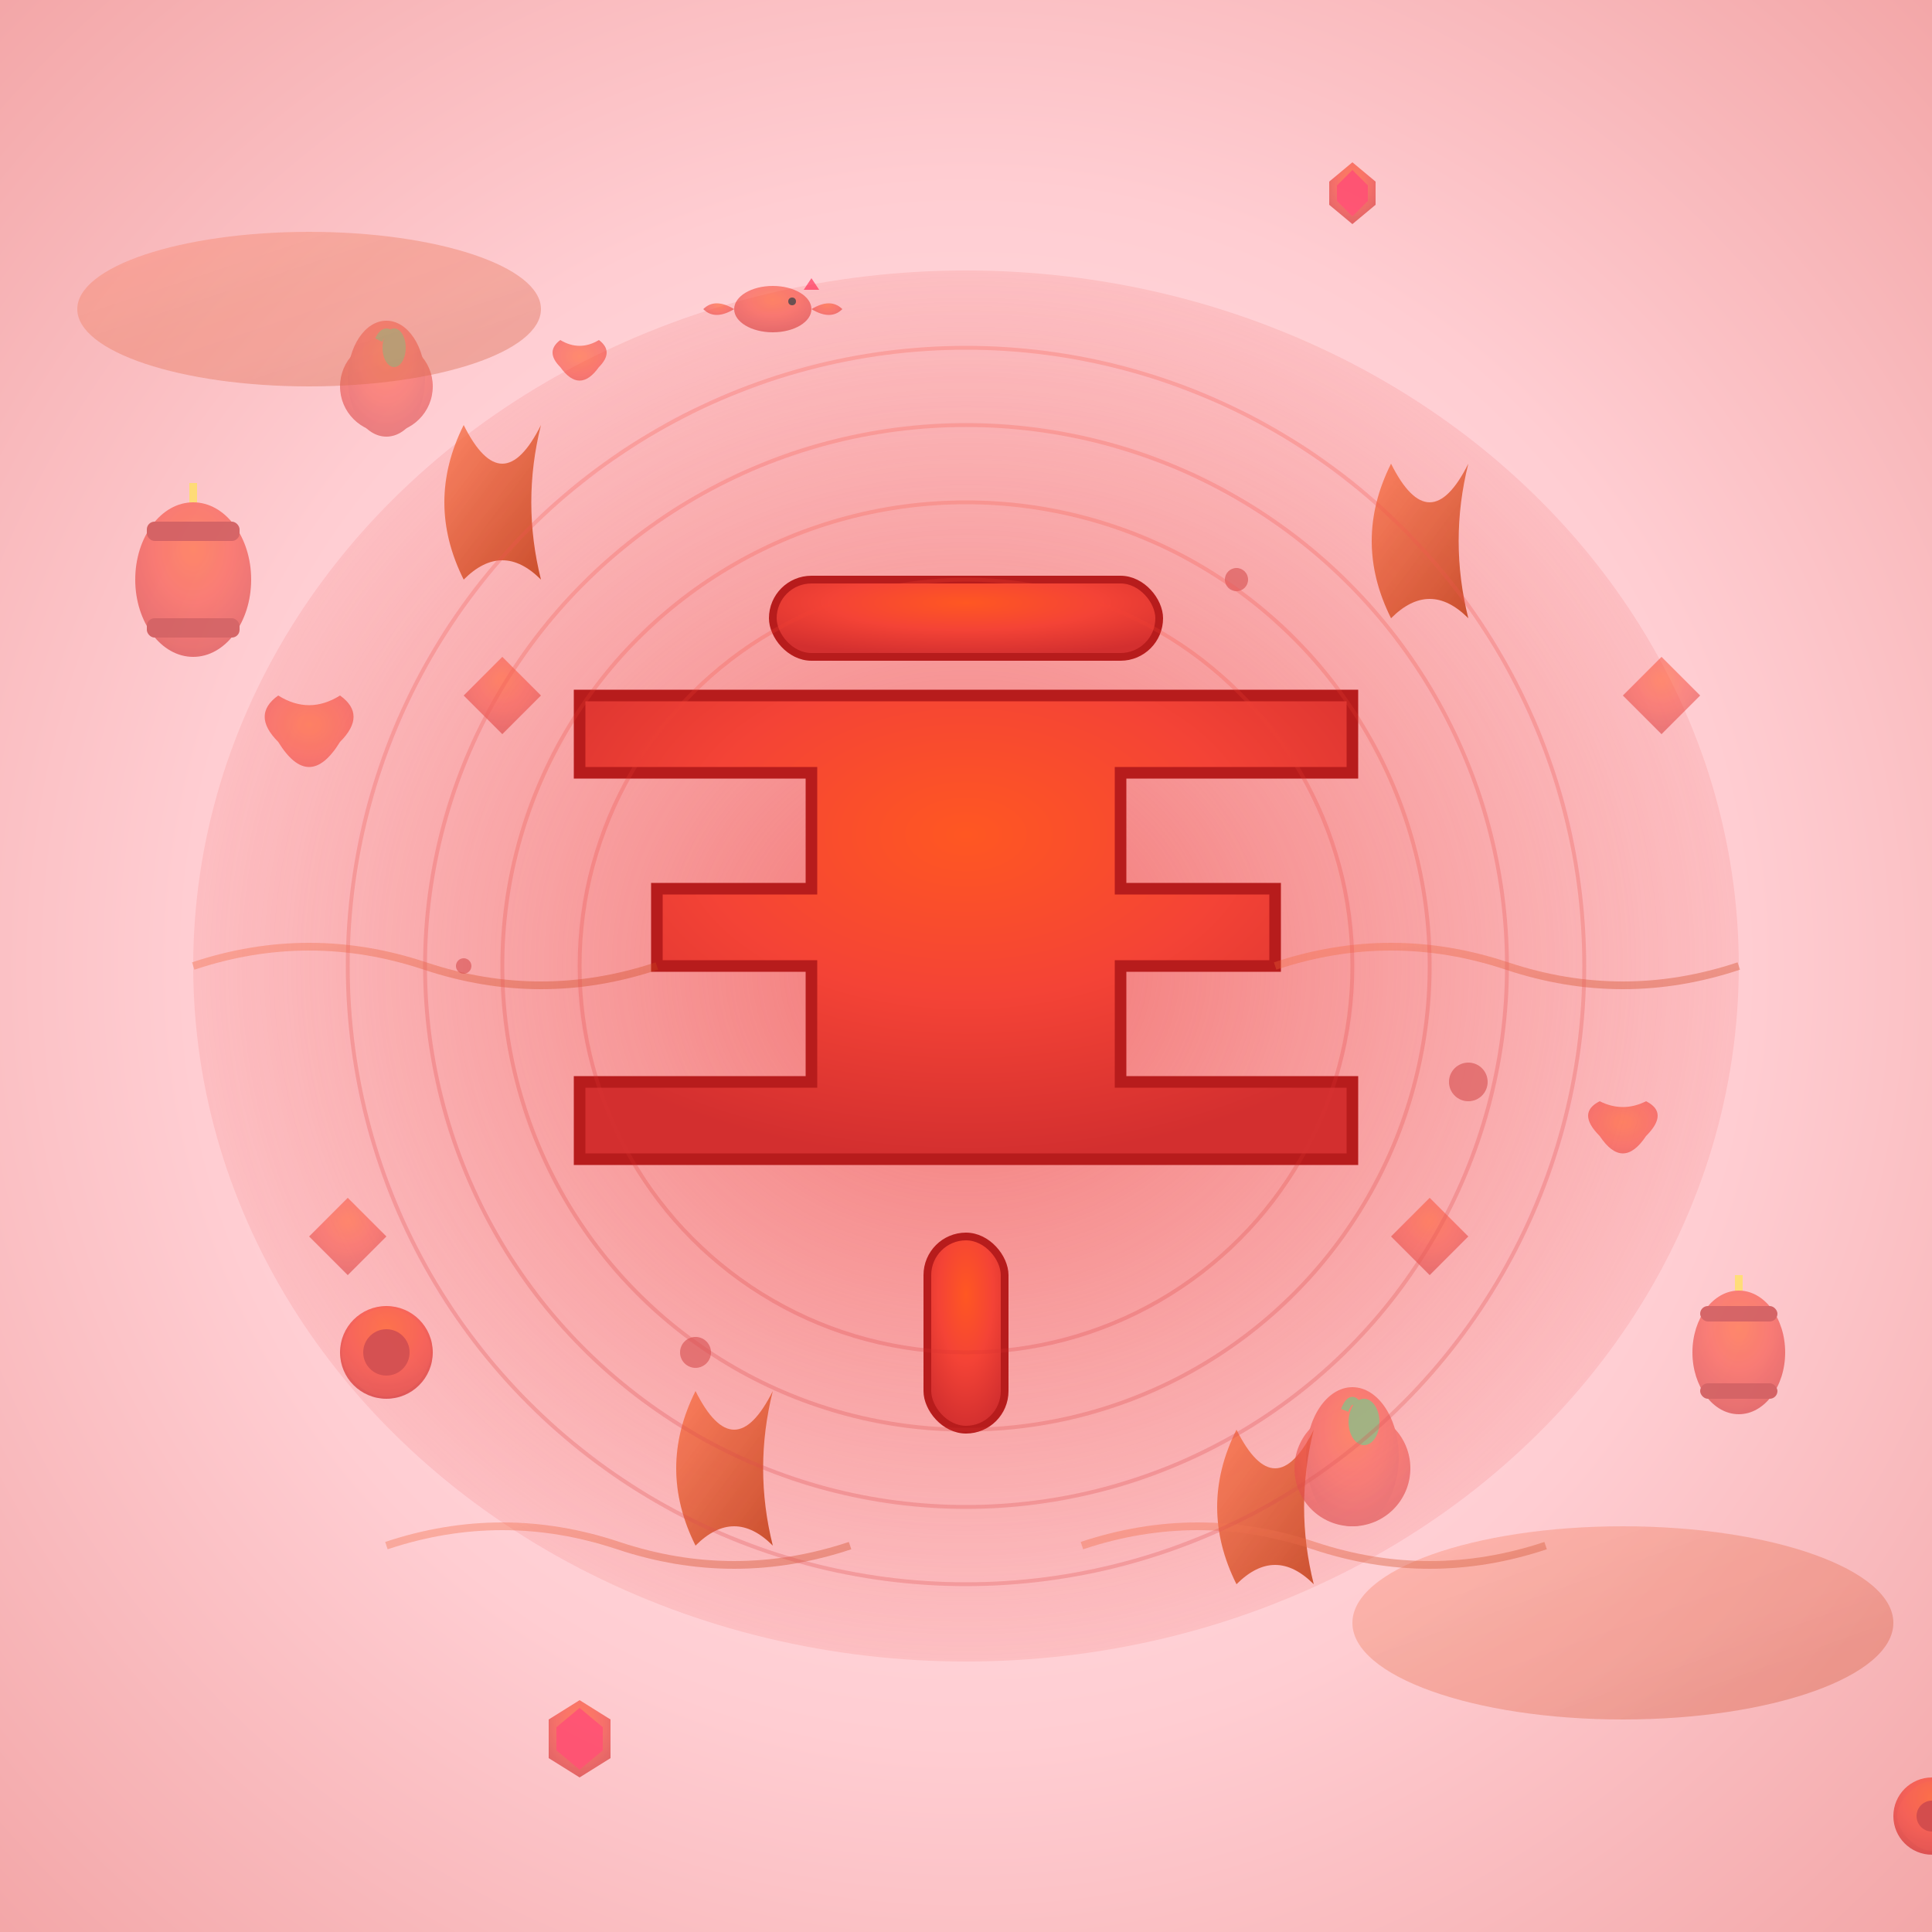 <svg xmlns="http://www.w3.org/2000/svg" width="500" height="500" viewBox="0 0 500 500">
  <rect x="0" y="0" width="500" height="500" fill="#333333" stroke="none"/>
  <defs>
    <radialGradient id="bgGrad103" cx="50%" cy="50%" r="80%">
      <stop offset="0%" style="stop-color:#ffebee;stop-opacity:1" />
      <stop offset="50%" style="stop-color:#ffcdd2;stop-opacity:1" />
      <stop offset="100%" style="stop-color:#ef9a9a;stop-opacity:1" />
    </radialGradient>
    <radialGradient id="redGrad103" cx="50%" cy="30%" r="70%">
      <stop offset="0%" style="stop-color:#ff5722;stop-opacity:1" />
      <stop offset="50%" style="stop-color:#f44336;stop-opacity:1" />
      <stop offset="100%" style="stop-color:#d32f2f;stop-opacity:1" />
    </radialGradient>
    <radialGradient id="passionGlow103" cx="50%" cy="50%" r="60%">
      <stop offset="0%" style="stop-color:#ef5350;stop-opacity:0.8" />
      <stop offset="100%" style="stop-color:#ef5350;stop-opacity:0" />
    </radialGradient>
    <linearGradient id="warmthGrad103" x1="0%" y1="0%" x2="100%" y2="100%">
      <stop offset="0%" style="stop-color:#ff7043;stop-opacity:0.9" />
      <stop offset="100%" style="stop-color:#bf360c;stop-opacity:1" />
    </linearGradient>
  </defs>
  
  <!-- Warm background -->
  <rect width="500" height="500" fill="url(#bgGrad103)"/>
  
  <!-- Passion aura -->
  <ellipse cx="250" cy="250" rx="200" ry="180" fill="url(#passionGlow103)"/>
  
  <!-- Main red element representing 赤 -->
  <!-- Central red character structure -->
  <path d="M150 180 L350 180 L350 200 L290 200 L290 230 L330 230 L330 250 L290 250 L290 280 L350 280 L350 300 L150 300 L150 280 L210 280 L210 250 L170 250 L170 230 L210 230 L210 200 L150 200 Z" 
    fill="url(#redGrad103)" stroke="#b71c1c" stroke-width="3"/>
  
  <!-- Additional character strokes -->
  <rect x="200" y="150" width="100" height="20" rx="10" fill="url(#redGrad103)" stroke="#b71c1c" stroke-width="2"/>
  <rect x="240" y="320" width="20" height="50" rx="10" fill="url(#redGrad103)" stroke="#b71c1c" stroke-width="2"/>
  
  <!-- Fire/heat elements -->
  <g fill="url(#warmthGrad103)" opacity="0.8">
  <!-- Flames -->
  <path d="M120 150 Q110 130 120 110 Q130 130 140 110 Q135 130 140 150 Q130 140 120 150"/>
  <path d="M360 160 Q350 140 360 120 Q370 140 380 120 Q375 140 380 160 Q370 150 360 160"/>
  <path d="M180 400 Q170 380 180 360 Q190 380 200 360 Q195 380 200 400 Q190 390 180 400"/>
  <path d="M320 410 Q310 390 320 370 Q330 390 340 370 Q335 390 340 410 Q330 400 320 410"/>
  
  <!-- Red roses -->
  <g fill="url(#redGrad103)" opacity="0.9">
  <g transform="translate(100,350)">
    <circle cx="0" cy="0" r="12"/>
    <path d="M-8,-8 Q0,-15 8,-8 Q15,0 8,8 Q0,15 -8,8 Q-15,0 -8,-8"/>
    <circle cx="0" cy="0" r="6" fill="#c62828"/>
    
    <g transform="translate(400,120)">
      <circle cx="0" cy="0" r="10"/>
      <path d="M-6,-6 Q0,-12 6,-6 Q12,0 6,6 Q0,12 -6,6 Q-12,0 -6,-6"/>
      <circle cx="0" cy="0" r="4" fill="#c62828"/>
    </g>
    </g>
  
    <!-- Hearts showing love/passion -->
    <g fill="url(#redGrad103)" opacity="0.8">
    <g transform="translate(80,200)">
      <path d="M-8,-8 Q-15,-15 -8,-20 Q0,-15 8,-20 Q15,-15 8,-8 Q0,5 -8,-8"/>
    </g>
    
    <g transform="translate(420,300)">
      <path d="M-6,-6 Q-12,-12 -6,-15 Q0,-12 6,-15 Q12,-12 6,-6 Q0,3 -6,-6"/>
    </g>
    
    <g transform="translate(150,100)">
      <path d="M-5,-5 Q-9,-9 -5,-12 Q0,-9 5,-12 Q9,-9 5,-5 Q0,2 -5,-5"/>
    </g>
    </g>
  
    <!-- Red apples -->
    <g fill="url(#redGrad103)" opacity="0.7">
    <g transform="translate(350,380)">
      <circle cx="0" cy="0" r="15"/>
      <ellipse cx="0" cy="-3" rx="12" ry="18"/>
      <path d="M-2,-15 Q0,-20 2,-15" stroke="#4caf50" stroke-width="2" fill="none"/>
      <ellipse cx="3" cy="-12" rx="4" ry="6" fill="#4caf50"/>
    </g>
    
    <g transform="translate(100,100)">
      <circle cx="0" cy="0" r="12"/>
      <ellipse cx="0" cy="-2" rx="10" ry="15"/>
      <path d="M-2,-12 Q0,-16 2,-12" stroke="#4caf50" stroke-width="2" fill="none"/>
      <ellipse cx="2" cy="-10" rx="3" ry="5" fill="#4caf50"/>
    </g>
    </g>
  
    <!-- Ruby/red gems -->
    <g fill="url(#redGrad103)" opacity="0.9">
    <g transform="translate(150,450)">
      <path d="M0,-10 L8,-5 L8,5 L0,10 L-8,5 L-8,-5 Z"/>
      <path d="M0,-8 L6,-3 L6,3 L0,8 L-6,3 L-6,-3 Z" fill="#ff1744"/>
    </g>
    
    <g transform="translate(350,50)">
      <path d="M0,-8 L6,-3 L6,3 L0,8 L-6,3 L-6,-3 Z"/>
      <path d="M0,-6 L4,-2 L4,2 L0,6 L-4,2 L-4,-2 Z" fill="#ff1744"/>
    </g>
    </g>
  
    <!-- Sunset/dawn sky -->
    <g fill="url(#warmthGrad103)" opacity="0.4">
    <ellipse cx="80" cy="80" rx="60" ry="20"/>
    <ellipse cx="420" cy="420" rx="70" ry="25"/>
    </g>
  
    <!-- Red birds/cardinals -->
    <g fill="url(#redGrad103)" opacity="0.8">
    <g transform="translate(200,80)">
      <ellipse cx="0" cy="0" rx="10" ry="6"/>
      <path d="M-10,0 Q-15,-3 -18,0 Q-15,3 -10,0"/>
      <path d="M10,0 Q15,-3 18,0 Q15,3 10,0"/>
      <circle cx="5" cy="-2" r="1" fill="#000"/>
      <path d="M8,-5 L10,-8 L12,-5" fill="#ff1744"/>
    </g>
    </g>
  
    <!-- Heat/warmth waves -->
    <g stroke="url(#warmthGrad103)" stroke-width="2" fill="none" opacity="0.5">
    <path d="M50 250 Q80 240 110 250 Q140 260 170 250"/>
    <path d="M330 250 Q360 240 390 250 Q420 260 450 250"/>
    <path d="M100 400 Q130 390 160 400 Q190 410 220 400"/>
    <path d="M280 400 Q310 390 340 400 Q370 410 400 400"/>
    </g>
  
    <!-- Passion sparkles -->
    <g fill="url(#redGrad103)" opacity="0.7">
    <path d="M120 180 L130 170 L140 180 L130 190 Z"/>
    <path d="M360 320 L370 310 L380 320 L370 330 Z"/>
    <path d="M80 320 L90 310 L100 320 L90 330 Z"/>
    <path d="M420 180 L430 170 L440 180 L430 190 Z"/>
    </g>
  
    <!-- Blood/life essence -->
    <g fill="#c62828" opacity="0.6">
    <circle cx="180" cy="350" r="4"/>
    <circle cx="320" cy="150" r="3"/>
    <circle cx="120" cy="250" r="2"/>
    <circle cx="380" cy="280" r="5"/>
    </g>
  
    <!-- Red lanterns -->
    <g fill="url(#redGrad103)" opacity="0.8">
    <g transform="translate(50,150)">
      <ellipse cx="0" cy="0" rx="15" ry="20"/>
      <rect x="-12" y="-15" width="24" height="5" rx="2" fill="#b71c1c"/>
      <rect x="-12" y="10" width="24" height="5" rx="2" fill="#b71c1c"/>
      <line x1="0" y1="-25" x2="0" y2="-20" stroke="#ffeb3b" stroke-width="2"/>
    </g>
    
    <g transform="translate(450,350)">
      <ellipse cx="0" cy="0" rx="12" ry="16"/>
      <rect x="-10" y="-12" width="20" height="4" rx="2" fill="#b71c1c"/>
      <rect x="-10" y="8" width="20" height="4" rx="2" fill="#b71c1c"/>
      <line x1="0" y1="-20" x2="0" y2="-16" stroke="#ffeb3b" stroke-width="2"/>
    </g>
    </g>
  
    <!-- Energy/warmth radiating -->
    <g stroke="url(#redGrad103)" stroke-width="1" fill="none" opacity="0.3">
    <circle cx="250" cy="250" r="100"/>
    <circle cx="250" cy="250" r="120"/>
    <circle cx="250" cy="250" r="140"/>
    <circle cx="250" cy="250" r="160"/>
    </g>
  
    <!-- Kanji character 赤 -->
    
    </g>
  </g>
</svg> 